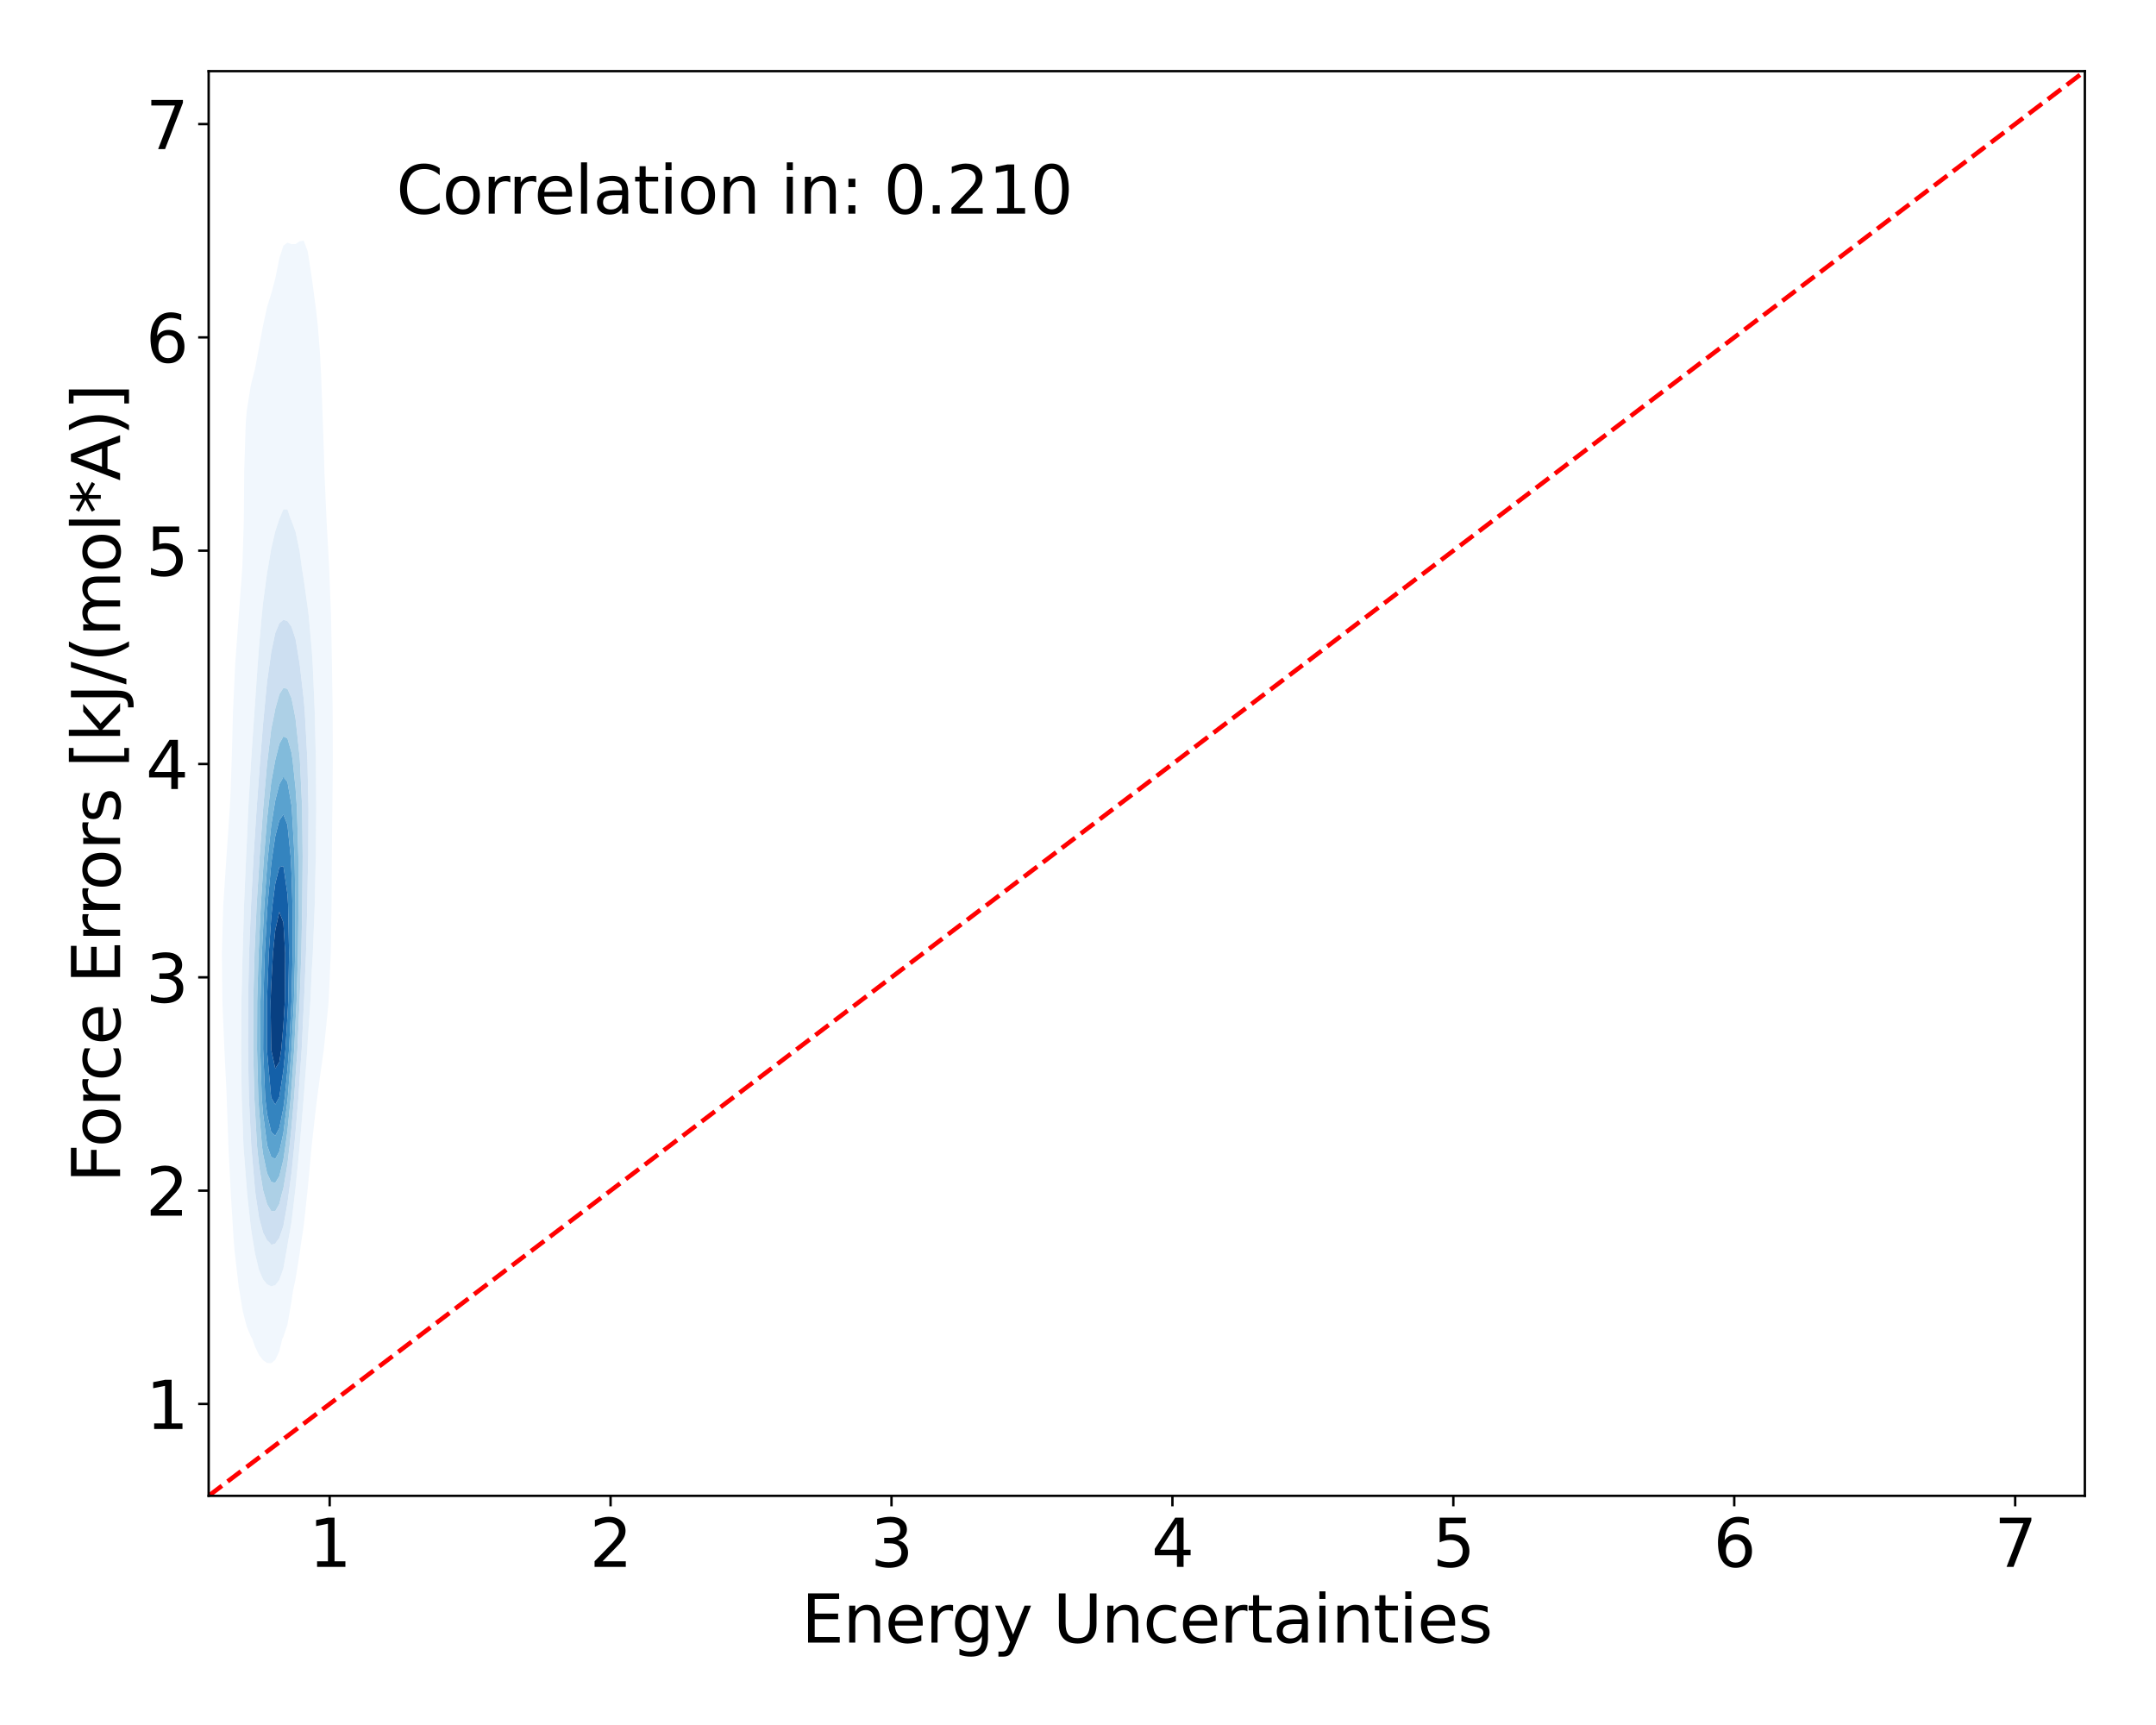 <?xml version="1.0" encoding="utf-8" standalone="no"?>
<!DOCTYPE svg PUBLIC "-//W3C//DTD SVG 1.1//EN"
  "http://www.w3.org/Graphics/SVG/1.1/DTD/svg11.dtd">
<svg xmlns:xlink="http://www.w3.org/1999/xlink" width="720pt" height="576pt" viewBox="0 0 720 576" xmlns="http://www.w3.org/2000/svg" version="1.1">
 <defs>
  <style type="text/css">*{stroke-linejoin: round; stroke-linecap: butt}</style>
 </defs>
 <g id="figure_1">
  <g id="patch_1">
   <path d="M 0 576 
L 720 576 
L 720 0 
L 0 0 
z
" style="fill: #ffffff"/>
  </g>
  <g id="axes_1">
   <g id="patch_2">
    <path d="M 69.68 499.48 
L 696.24 499.48 
L 696.24 23.76 
L 69.68 23.76 
z
" style="fill: #ffffff"/>
   </g>
   <g id="QuadContourSet_1">
    <path d="M 85.136 449.593 
L 86.493 452.459 
L 87.851 454.199 
L 89.208 455.11 
L 90.565 455.187 
L 91.922 454.092 
L 93.279 451.194 
L 94.27 447.052 
L 94.636 446.376 
L 95.993 442.305 
L 97.35 434.495 
L 97.86 430.949 
L 98.707 427.065 
L 100.064 418.611 
L 100.577 414.845 
L 101.421 409.449 
L 102.565 398.741 
L 102.779 396.707 
L 104.092 382.638 
L 104.136 382.168 
L 105.493 369.912 
L 105.926 366.534 
L 106.85 359.585 
L 108.134 350.43 
L 108.207 349.762 
L 109.564 336.403 
L 109.739 334.327 
L 110.47 318.223 
L 110.72 302.119 
L 110.83 286.016 
L 110.921 275.336 
L 110.986 269.912 
L 111.148 253.808 
L 111.091 237.705 
L 110.921 227.195 
L 110.859 221.601 
L 110.546 205.497 
L 109.909 189.394 
L 109.564 182.9 
L 109.032 173.29 
L 108.323 157.186 
L 108.207 152.292 
L 107.81 141.083 
L 107.229 124.979 
L 106.85 117.885 
L 106.148 108.875 
L 105.493 103.105 
L 104.136 92.822 
L 104.13 92.772 
L 102.779 84.006 
L 101.421 80.32 
L 100.064 80.555 
L 98.707 81.504 
L 97.35 81.52 
L 95.993 81.019 
L 94.636 82.033 
L 93.279 86.292 
L 91.979 92.772 
L 91.922 93.057 
L 90.565 98.092 
L 89.208 102.442 
L 87.851 108.677 
L 87.818 108.875 
L 86.493 116.015 
L 85.136 123.302 
L 84.675 124.979 
L 83.779 128.596 
L 82.422 137.002 
L 82.079 141.083 
L 81.555 157.186 
L 81.44 173.29 
L 81.065 185.29 
L 80.931 189.394 
L 79.742 205.497 
L 79.708 205.89 
L 78.55 221.601 
L 78.351 225.888 
L 77.81 237.705 
L 77.377 253.808 
L 76.994 264.726 
L 76.735 269.912 
L 75.637 285.934 
L 75.63 286.016 
L 74.569 302.119 
L 74.28 312.314 
L 74.116 318.223 
L 74.28 334.327 
L 74.28 334.327 
L 74.94 350.43 
L 75.637 364.507 
L 75.707 366.534 
L 76.269 382.638 
L 76.994 396.769 
L 77.074 398.741 
L 78.098 414.845 
L 78.351 417.837 
L 79.708 429.618 
L 79.941 430.949 
L 81.065 437.787 
L 82.422 443.051 
L 83.779 446.245 
L 84.251 447.052 
z
M 84.543 414.845 
L 83.779 409.982 
L 82.54 398.741 
L 82.422 397.187 
L 81.3 382.638 
L 81.065 375.818 
L 80.706 366.534 
L 80.518 350.43 
L 80.616 334.327 
L 81.014 318.223 
L 81.065 316.959 
L 81.5 302.119 
L 82.194 286.016 
L 82.422 281.1 
L 82.913 269.912 
L 83.779 255.281 
L 83.869 253.808 
L 84.959 237.705 
L 85.136 235.203 
L 86.071 221.601 
L 86.493 216.018 
L 87.412 205.497 
L 87.851 201.221 
L 89.208 191.148 
L 89.523 189.394 
L 90.565 183.237 
L 91.922 177.396 
L 93.279 173.29 
L 93.279 173.29 
L 94.636 170.072 
L 95.993 170.092 
L 97.071 173.29 
L 97.35 173.839 
L 98.707 177.567 
L 100.064 184.021 
L 100.782 189.394 
L 101.421 193.344 
L 102.779 203.064 
L 103.087 205.497 
L 104.136 217.199 
L 104.419 221.601 
L 105.115 237.705 
L 105.483 253.808 
L 105.493 255.422 
L 105.611 269.912 
L 105.493 280.66 
L 105.451 286.016 
L 105.114 302.119 
L 104.473 318.223 
L 104.136 323.796 
L 103.67 334.327 
L 102.779 347.505 
L 102.628 350.43 
L 101.433 366.534 
L 101.421 366.666 
L 100.087 382.638 
L 100.064 382.872 
L 98.707 396.587 
L 98.454 398.741 
L 97.35 408.146 
L 96.156 414.845 
L 95.993 416.006 
L 94.636 423.585 
L 93.279 427.426 
L 91.922 429.157 
L 90.565 429.523 
L 89.208 428.87 
L 87.851 427.217 
L 86.493 424.107 
L 85.136 418.431 
z
" clip-path="url(#p028e894665)" style="fill: #f1f7fd"/>
    <path d="M 85.136 418.431 
L 86.493 424.107 
L 87.851 427.217 
L 89.208 428.87 
L 90.565 429.523 
L 91.922 429.157 
L 93.279 427.426 
L 94.636 423.585 
L 95.993 416.006 
L 96.156 414.845 
L 97.35 408.146 
L 98.454 398.741 
L 98.707 396.587 
L 100.064 382.872 
L 100.087 382.638 
L 101.421 366.666 
L 101.433 366.534 
L 102.628 350.43 
L 102.779 347.505 
L 103.67 334.327 
L 104.136 323.796 
L 104.473 318.223 
L 105.114 302.119 
L 105.451 286.016 
L 105.493 280.66 
L 105.611 269.912 
L 105.493 255.422 
L 105.483 253.808 
L 105.115 237.705 
L 104.419 221.601 
L 104.136 217.199 
L 103.087 205.497 
L 102.779 203.064 
L 101.421 193.344 
L 100.782 189.394 
L 100.064 184.021 
L 98.707 177.567 
L 97.35 173.839 
L 97.071 173.29 
L 95.993 170.092 
L 94.636 170.072 
L 93.279 173.29 
L 93.279 173.29 
L 91.922 177.396 
L 90.565 183.237 
L 89.523 189.394 
L 89.208 191.148 
L 87.851 201.221 
L 87.412 205.497 
L 86.493 216.018 
L 86.071 221.601 
L 85.136 235.203 
L 84.959 237.705 
L 83.869 253.808 
L 83.779 255.281 
L 82.913 269.912 
L 82.422 281.1 
L 82.194 286.016 
L 81.5 302.119 
L 81.065 316.959 
L 81.014 318.223 
L 80.616 334.327 
L 80.518 350.43 
L 80.706 366.534 
L 81.065 375.818 
L 81.3 382.638 
L 82.422 397.187 
L 82.54 398.741 
L 83.779 409.982 
L 84.543 414.845 
z
M 89.96 414.845 
L 89.208 414.196 
L 87.851 411.585 
L 86.493 406.534 
L 85.327 398.741 
L 85.136 397.085 
L 83.9 382.638 
L 83.779 379.969 
L 83.114 366.534 
L 82.813 350.43 
L 82.844 334.327 
L 83.176 318.223 
L 83.779 303.627 
L 83.837 302.119 
L 84.668 286.016 
L 85.136 278.677 
L 85.703 269.912 
L 86.493 259.048 
L 86.883 253.808 
L 87.851 241.612 
L 88.223 237.705 
L 89.208 227.403 
L 90.049 221.601 
L 90.565 217.782 
L 91.922 211.366 
L 93.279 208.112 
L 94.636 206.962 
L 95.993 207.391 
L 97.35 209.252 
L 98.707 213.428 
L 100.064 221.601 
L 100.064 221.601 
L 101.421 233.297 
L 101.787 237.705 
L 102.668 253.808 
L 102.779 258.845 
L 103.03 269.912 
L 102.947 286.016 
L 102.779 292.842 
L 102.62 302.119 
L 102.205 318.223 
L 101.536 334.327 
L 101.421 336.249 
L 100.755 350.43 
L 100.064 360.214 
L 99.659 366.534 
L 98.707 377.875 
L 98.282 382.638 
L 97.35 391.707 
L 96.392 398.741 
L 95.993 401.806 
L 94.636 409.39 
L 93.279 413.389 
L 92.166 414.845 
L 91.922 415.344 
L 90.565 415.619 
z
" clip-path="url(#p028e894665)" style="fill: #e1edf8"/>
    <path d="M 90.565 415.619 
L 91.922 415.344 
L 92.166 414.845 
L 93.279 413.389 
L 94.636 409.39 
L 95.993 401.806 
L 96.392 398.741 
L 97.35 391.707 
L 98.282 382.638 
L 98.707 377.875 
L 99.659 366.534 
L 100.064 360.214 
L 100.755 350.43 
L 101.421 336.249 
L 101.536 334.327 
L 102.205 318.223 
L 102.62 302.119 
L 102.779 292.842 
L 102.947 286.016 
L 103.03 269.912 
L 102.779 258.845 
L 102.668 253.808 
L 101.787 237.705 
L 101.421 233.297 
L 100.064 221.601 
L 100.064 221.601 
L 98.707 213.428 
L 97.35 209.252 
L 95.993 207.391 
L 94.636 206.962 
L 93.279 208.112 
L 91.922 211.366 
L 90.565 217.782 
L 90.049 221.601 
L 89.208 227.403 
L 88.223 237.705 
L 87.851 241.612 
L 86.883 253.808 
L 86.493 259.048 
L 85.703 269.912 
L 85.136 278.677 
L 84.668 286.016 
L 83.837 302.119 
L 83.779 303.627 
L 83.176 318.223 
L 82.844 334.327 
L 82.813 350.43 
L 83.114 366.534 
L 83.779 379.969 
L 83.9 382.638 
L 85.136 397.085 
L 85.327 398.741 
L 86.493 406.534 
L 87.851 411.585 
L 89.208 414.196 
L 89.96 414.845 
z
M 88.226 398.741 
L 87.851 397.434 
L 86.493 389.086 
L 85.829 382.638 
L 85.136 370.336 
L 84.932 366.534 
L 84.548 350.43 
L 84.578 334.327 
L 84.998 318.223 
L 85.136 315.225 
L 85.704 302.119 
L 86.493 289.521 
L 86.705 286.016 
L 87.851 270.278 
L 87.88 269.912 
L 89.208 254.813 
L 89.331 253.808 
L 90.565 243.492 
L 91.736 237.705 
L 91.922 236.665 
L 93.279 231.824 
L 94.636 229.691 
L 95.993 229.995 
L 97.35 233.101 
L 98.276 237.705 
L 98.707 240.032 
L 100.064 252.705 
L 100.152 253.808 
L 100.915 269.912 
L 101.074 286.016 
L 100.941 302.119 
L 100.637 318.223 
L 100.064 334.327 
L 100.064 334.327 
L 99.326 350.43 
L 98.707 359.363 
L 98.221 366.534 
L 97.35 376.46 
L 96.708 382.638 
L 95.993 388.796 
L 94.636 396.8 
L 94.08 398.741 
L 93.279 402.026 
L 91.922 404.438 
L 90.565 404.37 
L 89.208 402.132 
z
" clip-path="url(#p028e894665)" style="fill: #cddff1"/>
    <path d="M 89.208 402.132 
L 90.565 404.37 
L 91.922 404.438 
L 93.279 402.026 
L 94.08 398.741 
L 94.636 396.8 
L 95.993 388.796 
L 96.708 382.638 
L 97.35 376.46 
L 98.221 366.534 
L 98.707 359.363 
L 99.326 350.43 
L 100.064 334.327 
L 100.064 334.327 
L 100.637 318.223 
L 100.941 302.119 
L 101.074 286.016 
L 100.915 269.912 
L 100.152 253.808 
L 100.064 252.705 
L 98.707 240.032 
L 98.276 237.705 
L 97.35 233.101 
L 95.993 229.995 
L 94.636 229.691 
L 93.279 231.824 
L 91.922 236.665 
L 91.736 237.705 
L 90.565 243.492 
L 89.331 253.808 
L 89.208 254.813 
L 87.88 269.912 
L 87.851 270.278 
L 86.705 286.016 
L 86.493 289.521 
L 85.704 302.119 
L 85.136 315.225 
L 84.998 318.223 
L 84.578 334.327 
L 84.548 350.43 
L 84.932 366.534 
L 85.136 370.336 
L 85.829 382.638 
L 86.493 389.086 
L 87.851 397.434 
L 88.226 398.741 
z
M 87.478 382.638 
L 86.493 370.289 
L 86.257 366.534 
L 85.834 350.43 
L 85.888 334.327 
L 86.354 318.223 
L 86.493 315.397 
L 87.108 302.119 
L 87.851 290.609 
L 88.166 286.016 
L 89.208 273.275 
L 89.577 269.912 
L 90.565 261.223 
L 91.922 253.808 
L 91.922 253.808 
L 93.279 248.407 
L 94.636 245.899 
L 95.993 246.536 
L 97.35 251.329 
L 97.717 253.808 
L 98.707 263.26 
L 99.162 269.912 
L 99.64 286.016 
L 99.697 302.119 
L 99.514 318.223 
L 99.047 334.327 
L 98.707 340.932 
L 98.26 350.43 
L 97.35 363.221 
L 97.093 366.534 
L 95.993 377.669 
L 95.313 382.638 
L 94.636 387.234 
L 93.279 392.744 
L 91.922 394.966 
L 90.565 394.646 
L 89.208 391.813 
L 87.851 385.4 
z
" clip-path="url(#p028e894665)" style="fill: #add0e6"/>
    <path d="M 87.851 385.4 
L 89.208 391.813 
L 90.565 394.646 
L 91.922 394.966 
L 93.279 392.744 
L 94.636 387.234 
L 95.313 382.638 
L 95.993 377.669 
L 97.093 366.534 
L 97.35 363.221 
L 98.26 350.43 
L 98.707 340.932 
L 99.047 334.327 
L 99.514 318.223 
L 99.697 302.119 
L 99.64 286.016 
L 99.162 269.912 
L 98.707 263.26 
L 97.717 253.808 
L 97.35 251.329 
L 95.993 246.536 
L 94.636 245.899 
L 93.279 248.407 
L 91.922 253.808 
L 91.922 253.808 
L 90.565 261.223 
L 89.577 269.912 
L 89.208 273.275 
L 88.166 286.016 
L 87.851 290.609 
L 87.108 302.119 
L 86.493 315.397 
L 86.354 318.223 
L 85.888 334.327 
L 85.834 350.43 
L 86.257 366.534 
L 86.493 370.289 
L 87.478 382.638 
z
M 89.288 382.638 
L 89.208 382.343 
L 87.851 371.921 
L 87.414 366.534 
L 86.912 350.43 
L 86.975 334.327 
L 87.452 318.223 
L 87.851 310.361 
L 88.276 302.119 
L 89.208 289.008 
L 89.478 286.016 
L 90.565 275.644 
L 91.501 269.912 
L 91.922 267.301 
L 93.279 261.893 
L 94.636 259.497 
L 95.993 261.053 
L 97.35 268.915 
L 97.448 269.912 
L 98.365 286.016 
L 98.644 302.119 
L 98.566 318.223 
L 98.16 334.327 
L 97.35 350.43 
L 97.35 350.43 
L 96.102 366.534 
L 95.993 367.636 
L 94.636 378.301 
L 93.693 382.638 
L 93.279 384.48 
L 91.922 386.996 
L 90.565 386.327 
z
" clip-path="url(#p028e894665)" style="fill: #82bbdb"/>
    <path d="M 90.565 386.327 
L 91.922 386.996 
L 93.279 384.48 
L 93.693 382.638 
L 94.636 378.301 
L 95.993 367.636 
L 96.102 366.534 
L 97.35 350.43 
L 97.35 350.43 
L 98.16 334.327 
L 98.566 318.223 
L 98.644 302.119 
L 98.365 286.016 
L 97.448 269.912 
L 97.35 268.915 
L 95.993 261.053 
L 94.636 259.497 
L 93.279 261.893 
L 91.922 267.301 
L 91.501 269.912 
L 90.565 275.644 
L 89.478 286.016 
L 89.208 289.008 
L 88.276 302.119 
L 87.851 310.361 
L 87.452 318.223 
L 86.975 334.327 
L 86.912 350.43 
L 87.414 366.534 
L 87.851 371.921 
L 89.208 382.343 
L 89.288 382.638 
z
M 88.571 366.534 
L 87.877 350.43 
L 87.939 334.327 
L 88.443 318.223 
L 89.208 304.31 
L 89.352 302.119 
L 90.565 288.574 
L 90.913 286.016 
L 91.922 279.277 
L 93.279 273.932 
L 94.636 271.963 
L 95.993 275.413 
L 97.071 286.016 
L 97.35 291.685 
L 97.672 302.119 
L 97.727 318.223 
L 97.35 334.327 
L 97.35 334.327 
L 96.523 350.43 
L 95.993 357.186 
L 95.068 366.534 
L 94.636 369.981 
L 93.279 376.692 
L 91.922 379.24 
L 90.565 377.998 
L 89.208 372.038 
z
" clip-path="url(#p028e894665)" style="fill: #5aa2cf"/>
    <path d="M 89.208 372.038 
L 90.565 377.998 
L 91.922 379.24 
L 93.279 376.692 
L 94.636 369.981 
L 95.068 366.534 
L 95.993 357.186 
L 96.523 350.43 
L 97.35 334.327 
L 97.35 334.327 
L 97.727 318.223 
L 97.672 302.119 
L 97.35 291.685 
L 97.071 286.016 
L 95.993 275.413 
L 94.636 271.963 
L 93.279 273.932 
L 91.922 279.277 
L 90.913 286.016 
L 90.565 288.574 
L 89.352 302.119 
L 89.208 304.31 
L 88.443 318.223 
L 87.939 334.327 
L 87.877 350.43 
L 88.571 366.534 
z
M 90.565 366.534 
L 90.565 366.534 
L 89.208 351.174 
L 89.17 350.43 
L 89.164 334.327 
L 89.208 333.018 
L 89.771 318.223 
L 90.565 306.541 
L 91.01 302.119 
L 91.922 295.095 
L 93.279 289.577 
L 94.636 289.172 
L 95.993 298.58 
L 96.201 302.119 
L 96.535 318.223 
L 96.255 334.327 
L 95.993 339.373 
L 95.32 350.43 
L 94.636 357.426 
L 93.279 366.265 
L 93.164 366.534 
L 91.922 368.808 
z
" clip-path="url(#p028e894665)" style="fill: #3484bf"/>
    <path d="M 91.922 368.808 
L 93.164 366.534 
L 93.279 366.265 
L 94.636 357.426 
L 95.32 350.43 
L 95.993 339.373 
L 96.255 334.327 
L 96.535 318.223 
L 96.201 302.119 
L 95.993 298.58 
L 94.636 289.172 
L 93.279 289.577 
L 91.922 295.095 
L 91.01 302.119 
L 90.565 306.541 
L 89.771 318.223 
L 89.208 333.018 
L 89.164 334.327 
L 89.17 350.43 
L 89.208 351.174 
L 90.565 366.534 
L 90.565 366.534 
z
M 90.565 350.43 
L 90.565 350.43 
L 90.368 334.327 
L 90.565 329.197 
L 91.165 318.223 
L 91.922 310.644 
L 93.279 304.471 
L 94.636 308.057 
L 95.235 318.223 
L 95.107 334.327 
L 94.636 342.323 
L 93.926 350.43 
L 93.279 354.6 
L 91.922 356.79 
z
" clip-path="url(#p028e894665)" style="fill: #1460a8"/>
    <path d="M 91.922 356.79 
L 93.279 354.6 
L 93.926 350.43 
L 94.636 342.323 
L 95.107 334.327 
L 95.235 318.223 
L 94.636 308.057 
L 93.279 304.471 
L 91.922 310.644 
L 91.165 318.223 
L 90.565 329.197 
L 90.368 334.327 
L 90.565 350.43 
L 90.565 350.43 
z
" clip-path="url(#p028e894665)" style="fill: #084082"/>
   </g>
   <g id="matplotlib.axis_1">
    <g id="xtick_1">
     <g id="line2d_1">
      <defs>
       <path id="m2e04c4783b" d="M 0 0 
L 0 3.5 
" style="stroke: #000000; stroke-width: 0.8"/>
      </defs>
      <g>
       <use xlink:href="#m2e04c4783b" x="110.091" y="499.48" style="stroke: #000000; stroke-width: 0.8"/>
      </g>
     </g>
     <g id="text_1">
      <!-- 1 -->
      <g transform="translate(103.092 523.197) scale(0.22 -0.22)">
       <defs>
        <path id="DejaVuSans-31" d="M 794 531 
L 1825 531 
L 1825 4091 
L 703 3866 
L 703 4441 
L 1819 4666 
L 2450 4666 
L 2450 531 
L 3481 531 
L 3481 0 
L 794 0 
L 794 531 
z
" transform="scale(0.016)"/>
       </defs>
       <use xlink:href="#DejaVuSans-31"/>
      </g>
     </g>
    </g>
    <g id="xtick_2">
     <g id="line2d_2">
      <g>
       <use xlink:href="#m2e04c4783b" x="203.904" y="499.48" style="stroke: #000000; stroke-width: 0.8"/>
      </g>
     </g>
     <g id="text_2">
      <!-- 2 -->
      <g transform="translate(196.906 523.197) scale(0.22 -0.22)">
       <defs>
        <path id="DejaVuSans-32" d="M 1228 531 
L 3431 531 
L 3431 0 
L 469 0 
L 469 531 
Q 828 903 1448 1529 
Q 2069 2156 2228 2338 
Q 2531 2678 2651 2914 
Q 2772 3150 2772 3378 
Q 2772 3750 2511 3984 
Q 2250 4219 1831 4219 
Q 1534 4219 1204 4116 
Q 875 4013 500 3803 
L 500 4441 
Q 881 4594 1212 4672 
Q 1544 4750 1819 4750 
Q 2544 4750 2975 4387 
Q 3406 4025 3406 3419 
Q 3406 3131 3298 2873 
Q 3191 2616 2906 2266 
Q 2828 2175 2409 1742 
Q 1991 1309 1228 531 
z
" transform="scale(0.016)"/>
       </defs>
       <use xlink:href="#DejaVuSans-32"/>
      </g>
     </g>
    </g>
    <g id="xtick_3">
     <g id="line2d_3">
      <g>
       <use xlink:href="#m2e04c4783b" x="297.718" y="499.48" style="stroke: #000000; stroke-width: 0.8"/>
      </g>
     </g>
     <g id="text_3">
      <!-- 3 -->
      <g transform="translate(290.719 523.197) scale(0.22 -0.22)">
       <defs>
        <path id="DejaVuSans-33" d="M 2597 2516 
Q 3050 2419 3304 2112 
Q 3559 1806 3559 1356 
Q 3559 666 3084 287 
Q 2609 -91 1734 -91 
Q 1441 -91 1130 -33 
Q 819 25 488 141 
L 488 750 
Q 750 597 1062 519 
Q 1375 441 1716 441 
Q 2309 441 2620 675 
Q 2931 909 2931 1356 
Q 2931 1769 2642 2001 
Q 2353 2234 1838 2234 
L 1294 2234 
L 1294 2753 
L 1863 2753 
Q 2328 2753 2575 2939 
Q 2822 3125 2822 3475 
Q 2822 3834 2567 4026 
Q 2313 4219 1838 4219 
Q 1578 4219 1281 4162 
Q 984 4106 628 3988 
L 628 4550 
Q 988 4650 1302 4700 
Q 1616 4750 1894 4750 
Q 2613 4750 3031 4423 
Q 3450 4097 3450 3541 
Q 3450 3153 3228 2886 
Q 3006 2619 2597 2516 
z
" transform="scale(0.016)"/>
       </defs>
       <use xlink:href="#DejaVuSans-33"/>
      </g>
     </g>
    </g>
    <g id="xtick_4">
     <g id="line2d_4">
      <g>
       <use xlink:href="#m2e04c4783b" x="391.531" y="499.48" style="stroke: #000000; stroke-width: 0.8"/>
      </g>
     </g>
     <g id="text_4">
      <!-- 4 -->
      <g transform="translate(384.532 523.197) scale(0.22 -0.22)">
       <defs>
        <path id="DejaVuSans-34" d="M 2419 4116 
L 825 1625 
L 2419 1625 
L 2419 4116 
z
M 2253 4666 
L 3047 4666 
L 3047 1625 
L 3713 1625 
L 3713 1100 
L 3047 1100 
L 3047 0 
L 2419 0 
L 2419 1100 
L 313 1100 
L 313 1709 
L 2253 4666 
z
" transform="scale(0.016)"/>
       </defs>
       <use xlink:href="#DejaVuSans-34"/>
      </g>
     </g>
    </g>
    <g id="xtick_5">
     <g id="line2d_5">
      <g>
       <use xlink:href="#m2e04c4783b" x="485.344" y="499.48" style="stroke: #000000; stroke-width: 0.8"/>
      </g>
     </g>
     <g id="text_5">
      <!-- 5 -->
      <g transform="translate(478.345 523.197) scale(0.22 -0.22)">
       <defs>
        <path id="DejaVuSans-35" d="M 691 4666 
L 3169 4666 
L 3169 4134 
L 1269 4134 
L 1269 2991 
Q 1406 3038 1543 3061 
Q 1681 3084 1819 3084 
Q 2600 3084 3056 2656 
Q 3513 2228 3513 1497 
Q 3513 744 3044 326 
Q 2575 -91 1722 -91 
Q 1428 -91 1123 -41 
Q 819 9 494 109 
L 494 744 
Q 775 591 1075 516 
Q 1375 441 1709 441 
Q 2250 441 2565 725 
Q 2881 1009 2881 1497 
Q 2881 1984 2565 2268 
Q 2250 2553 1709 2553 
Q 1456 2553 1204 2497 
Q 953 2441 691 2322 
L 691 4666 
z
" transform="scale(0.016)"/>
       </defs>
       <use xlink:href="#DejaVuSans-35"/>
      </g>
     </g>
    </g>
    <g id="xtick_6">
     <g id="line2d_6">
      <g>
       <use xlink:href="#m2e04c4783b" x="579.157" y="499.48" style="stroke: #000000; stroke-width: 0.8"/>
      </g>
     </g>
     <g id="text_6">
      <!-- 6 -->
      <g transform="translate(572.159 523.197) scale(0.22 -0.22)">
       <defs>
        <path id="DejaVuSans-36" d="M 2113 2584 
Q 1688 2584 1439 2293 
Q 1191 2003 1191 1497 
Q 1191 994 1439 701 
Q 1688 409 2113 409 
Q 2538 409 2786 701 
Q 3034 994 3034 1497 
Q 3034 2003 2786 2293 
Q 2538 2584 2113 2584 
z
M 3366 4563 
L 3366 3988 
Q 3128 4100 2886 4159 
Q 2644 4219 2406 4219 
Q 1781 4219 1451 3797 
Q 1122 3375 1075 2522 
Q 1259 2794 1537 2939 
Q 1816 3084 2150 3084 
Q 2853 3084 3261 2657 
Q 3669 2231 3669 1497 
Q 3669 778 3244 343 
Q 2819 -91 2113 -91 
Q 1303 -91 875 529 
Q 447 1150 447 2328 
Q 447 3434 972 4092 
Q 1497 4750 2381 4750 
Q 2619 4750 2861 4703 
Q 3103 4656 3366 4563 
z
" transform="scale(0.016)"/>
       </defs>
       <use xlink:href="#DejaVuSans-36"/>
      </g>
     </g>
    </g>
    <g id="xtick_7">
     <g id="line2d_7">
      <g>
       <use xlink:href="#m2e04c4783b" x="672.971" y="499.48" style="stroke: #000000; stroke-width: 0.8"/>
      </g>
     </g>
     <g id="text_7">
      <!-- 7 -->
      <g transform="translate(665.972 523.197) scale(0.22 -0.22)">
       <defs>
        <path id="DejaVuSans-37" d="M 525 4666 
L 3525 4666 
L 3525 4397 
L 1831 0 
L 1172 0 
L 2766 4134 
L 525 4134 
L 525 4666 
z
" transform="scale(0.016)"/>
       </defs>
       <use xlink:href="#DejaVuSans-37"/>
      </g>
     </g>
    </g>
    <g id="text_8">
     <!-- Energy Uncertainties -->
     <g transform="translate(267.642 548.488) scale(0.22 -0.22)">
      <defs>
       <path id="DejaVuSans-45" d="M 628 4666 
L 3578 4666 
L 3578 4134 
L 1259 4134 
L 1259 2753 
L 3481 2753 
L 3481 2222 
L 1259 2222 
L 1259 531 
L 3634 531 
L 3634 0 
L 628 0 
L 628 4666 
z
" transform="scale(0.016)"/>
       <path id="DejaVuSans-6e" d="M 3513 2113 
L 3513 0 
L 2938 0 
L 2938 2094 
Q 2938 2591 2744 2837 
Q 2550 3084 2163 3084 
Q 1697 3084 1428 2787 
Q 1159 2491 1159 1978 
L 1159 0 
L 581 0 
L 581 3500 
L 1159 3500 
L 1159 2956 
Q 1366 3272 1645 3428 
Q 1925 3584 2291 3584 
Q 2894 3584 3203 3211 
Q 3513 2838 3513 2113 
z
" transform="scale(0.016)"/>
       <path id="DejaVuSans-65" d="M 3597 1894 
L 3597 1613 
L 953 1613 
Q 991 1019 1311 708 
Q 1631 397 2203 397 
Q 2534 397 2845 478 
Q 3156 559 3463 722 
L 3463 178 
Q 3153 47 2828 -22 
Q 2503 -91 2169 -91 
Q 1331 -91 842 396 
Q 353 884 353 1716 
Q 353 2575 817 3079 
Q 1281 3584 2069 3584 
Q 2775 3584 3186 3129 
Q 3597 2675 3597 1894 
z
M 3022 2063 
Q 3016 2534 2758 2815 
Q 2500 3097 2075 3097 
Q 1594 3097 1305 2825 
Q 1016 2553 972 2059 
L 3022 2063 
z
" transform="scale(0.016)"/>
       <path id="DejaVuSans-72" d="M 2631 2963 
Q 2534 3019 2420 3045 
Q 2306 3072 2169 3072 
Q 1681 3072 1420 2755 
Q 1159 2438 1159 1844 
L 1159 0 
L 581 0 
L 581 3500 
L 1159 3500 
L 1159 2956 
Q 1341 3275 1631 3429 
Q 1922 3584 2338 3584 
Q 2397 3584 2469 3576 
Q 2541 3569 2628 3553 
L 2631 2963 
z
" transform="scale(0.016)"/>
       <path id="DejaVuSans-67" d="M 2906 1791 
Q 2906 2416 2648 2759 
Q 2391 3103 1925 3103 
Q 1463 3103 1205 2759 
Q 947 2416 947 1791 
Q 947 1169 1205 825 
Q 1463 481 1925 481 
Q 2391 481 2648 825 
Q 2906 1169 2906 1791 
z
M 3481 434 
Q 3481 -459 3084 -895 
Q 2688 -1331 1869 -1331 
Q 1566 -1331 1297 -1286 
Q 1028 -1241 775 -1147 
L 775 -588 
Q 1028 -725 1275 -790 
Q 1522 -856 1778 -856 
Q 2344 -856 2625 -561 
Q 2906 -266 2906 331 
L 2906 616 
Q 2728 306 2450 153 
Q 2172 0 1784 0 
Q 1141 0 747 490 
Q 353 981 353 1791 
Q 353 2603 747 3093 
Q 1141 3584 1784 3584 
Q 2172 3584 2450 3431 
Q 2728 3278 2906 2969 
L 2906 3500 
L 3481 3500 
L 3481 434 
z
" transform="scale(0.016)"/>
       <path id="DejaVuSans-79" d="M 2059 -325 
Q 1816 -950 1584 -1140 
Q 1353 -1331 966 -1331 
L 506 -1331 
L 506 -850 
L 844 -850 
Q 1081 -850 1212 -737 
Q 1344 -625 1503 -206 
L 1606 56 
L 191 3500 
L 800 3500 
L 1894 763 
L 2988 3500 
L 3597 3500 
L 2059 -325 
z
" transform="scale(0.016)"/>
       <path id="DejaVuSans-20" transform="scale(0.016)"/>
       <path id="DejaVuSans-55" d="M 556 4666 
L 1191 4666 
L 1191 1831 
Q 1191 1081 1462 751 
Q 1734 422 2344 422 
Q 2950 422 3222 751 
Q 3494 1081 3494 1831 
L 3494 4666 
L 4128 4666 
L 4128 1753 
Q 4128 841 3676 375 
Q 3225 -91 2344 -91 
Q 1459 -91 1007 375 
Q 556 841 556 1753 
L 556 4666 
z
" transform="scale(0.016)"/>
       <path id="DejaVuSans-63" d="M 3122 3366 
L 3122 2828 
Q 2878 2963 2633 3030 
Q 2388 3097 2138 3097 
Q 1578 3097 1268 2742 
Q 959 2388 959 1747 
Q 959 1106 1268 751 
Q 1578 397 2138 397 
Q 2388 397 2633 464 
Q 2878 531 3122 666 
L 3122 134 
Q 2881 22 2623 -34 
Q 2366 -91 2075 -91 
Q 1284 -91 818 406 
Q 353 903 353 1747 
Q 353 2603 823 3093 
Q 1294 3584 2113 3584 
Q 2378 3584 2631 3529 
Q 2884 3475 3122 3366 
z
" transform="scale(0.016)"/>
       <path id="DejaVuSans-74" d="M 1172 4494 
L 1172 3500 
L 2356 3500 
L 2356 3053 
L 1172 3053 
L 1172 1153 
Q 1172 725 1289 603 
Q 1406 481 1766 481 
L 2356 481 
L 2356 0 
L 1766 0 
Q 1100 0 847 248 
Q 594 497 594 1153 
L 594 3053 
L 172 3053 
L 172 3500 
L 594 3500 
L 594 4494 
L 1172 4494 
z
" transform="scale(0.016)"/>
       <path id="DejaVuSans-61" d="M 2194 1759 
Q 1497 1759 1228 1600 
Q 959 1441 959 1056 
Q 959 750 1161 570 
Q 1363 391 1709 391 
Q 2188 391 2477 730 
Q 2766 1069 2766 1631 
L 2766 1759 
L 2194 1759 
z
M 3341 1997 
L 3341 0 
L 2766 0 
L 2766 531 
Q 2569 213 2275 61 
Q 1981 -91 1556 -91 
Q 1019 -91 701 211 
Q 384 513 384 1019 
Q 384 1609 779 1909 
Q 1175 2209 1959 2209 
L 2766 2209 
L 2766 2266 
Q 2766 2663 2505 2880 
Q 2244 3097 1772 3097 
Q 1472 3097 1187 3025 
Q 903 2953 641 2809 
L 641 3341 
Q 956 3463 1253 3523 
Q 1550 3584 1831 3584 
Q 2591 3584 2966 3190 
Q 3341 2797 3341 1997 
z
" transform="scale(0.016)"/>
       <path id="DejaVuSans-69" d="M 603 3500 
L 1178 3500 
L 1178 0 
L 603 0 
L 603 3500 
z
M 603 4863 
L 1178 4863 
L 1178 4134 
L 603 4134 
L 603 4863 
z
" transform="scale(0.016)"/>
       <path id="DejaVuSans-73" d="M 2834 3397 
L 2834 2853 
Q 2591 2978 2328 3040 
Q 2066 3103 1784 3103 
Q 1356 3103 1142 2972 
Q 928 2841 928 2578 
Q 928 2378 1081 2264 
Q 1234 2150 1697 2047 
L 1894 2003 
Q 2506 1872 2764 1633 
Q 3022 1394 3022 966 
Q 3022 478 2636 193 
Q 2250 -91 1575 -91 
Q 1294 -91 989 -36 
Q 684 19 347 128 
L 347 722 
Q 666 556 975 473 
Q 1284 391 1588 391 
Q 1994 391 2212 530 
Q 2431 669 2431 922 
Q 2431 1156 2273 1281 
Q 2116 1406 1581 1522 
L 1381 1569 
Q 847 1681 609 1914 
Q 372 2147 372 2553 
Q 372 3047 722 3315 
Q 1072 3584 1716 3584 
Q 2034 3584 2315 3537 
Q 2597 3491 2834 3397 
z
" transform="scale(0.016)"/>
      </defs>
      <use xlink:href="#DejaVuSans-45"/>
      <use xlink:href="#DejaVuSans-6e" x="63.184"/>
      <use xlink:href="#DejaVuSans-65" x="126.562"/>
      <use xlink:href="#DejaVuSans-72" x="188.086"/>
      <use xlink:href="#DejaVuSans-67" x="227.449"/>
      <use xlink:href="#DejaVuSans-79" x="290.926"/>
      <use xlink:href="#DejaVuSans-20" x="350.105"/>
      <use xlink:href="#DejaVuSans-55" x="381.893"/>
      <use xlink:href="#DejaVuSans-6e" x="455.086"/>
      <use xlink:href="#DejaVuSans-63" x="518.465"/>
      <use xlink:href="#DejaVuSans-65" x="573.445"/>
      <use xlink:href="#DejaVuSans-72" x="634.969"/>
      <use xlink:href="#DejaVuSans-74" x="676.082"/>
      <use xlink:href="#DejaVuSans-61" x="715.291"/>
      <use xlink:href="#DejaVuSans-69" x="776.57"/>
      <use xlink:href="#DejaVuSans-6e" x="804.354"/>
      <use xlink:href="#DejaVuSans-74" x="867.732"/>
      <use xlink:href="#DejaVuSans-69" x="906.941"/>
      <use xlink:href="#DejaVuSans-65" x="934.725"/>
      <use xlink:href="#DejaVuSans-73" x="996.248"/>
     </g>
    </g>
   </g>
   <g id="matplotlib.axis_2">
    <g id="ytick_1">
     <g id="line2d_8">
      <defs>
       <path id="m6b12f95dfb" d="M 0 0 
L -3.5 0 
" style="stroke: #000000; stroke-width: 0.8"/>
      </defs>
      <g>
       <use xlink:href="#m6b12f95dfb" x="69.68" y="468.798" style="stroke: #000000; stroke-width: 0.8"/>
      </g>
     </g>
     <g id="text_9">
      <!-- 1 -->
      <g transform="translate(48.682 477.156) scale(0.22 -0.22)">
       <use xlink:href="#DejaVuSans-31"/>
      </g>
     </g>
    </g>
    <g id="ytick_2">
     <g id="line2d_9">
      <g>
       <use xlink:href="#m6b12f95dfb" x="69.68" y="397.569" style="stroke: #000000; stroke-width: 0.8"/>
      </g>
     </g>
     <g id="text_10">
      <!-- 2 -->
      <g transform="translate(48.682 405.927) scale(0.22 -0.22)">
       <use xlink:href="#DejaVuSans-32"/>
      </g>
     </g>
    </g>
    <g id="ytick_3">
     <g id="line2d_10">
      <g>
       <use xlink:href="#m6b12f95dfb" x="69.68" y="326.341" style="stroke: #000000; stroke-width: 0.8"/>
      </g>
     </g>
     <g id="text_11">
      <!-- 3 -->
      <g transform="translate(48.682 334.699) scale(0.22 -0.22)">
       <use xlink:href="#DejaVuSans-33"/>
      </g>
     </g>
    </g>
    <g id="ytick_4">
     <g id="line2d_11">
      <g>
       <use xlink:href="#m6b12f95dfb" x="69.68" y="255.112" style="stroke: #000000; stroke-width: 0.8"/>
      </g>
     </g>
     <g id="text_12">
      <!-- 4 -->
      <g transform="translate(48.682 263.471) scale(0.22 -0.22)">
       <use xlink:href="#DejaVuSans-34"/>
      </g>
     </g>
    </g>
    <g id="ytick_5">
     <g id="line2d_12">
      <g>
       <use xlink:href="#m6b12f95dfb" x="69.68" y="183.884" style="stroke: #000000; stroke-width: 0.8"/>
      </g>
     </g>
     <g id="text_13">
      <!-- 5 -->
      <g transform="translate(48.682 192.242) scale(0.22 -0.22)">
       <use xlink:href="#DejaVuSans-35"/>
      </g>
     </g>
    </g>
    <g id="ytick_6">
     <g id="line2d_13">
      <g>
       <use xlink:href="#m6b12f95dfb" x="69.68" y="112.656" style="stroke: #000000; stroke-width: 0.8"/>
      </g>
     </g>
     <g id="text_14">
      <!-- 6 -->
      <g transform="translate(48.682 121.014) scale(0.22 -0.22)">
       <use xlink:href="#DejaVuSans-36"/>
      </g>
     </g>
    </g>
    <g id="ytick_7">
     <g id="line2d_14">
      <g>
       <use xlink:href="#m6b12f95dfb" x="69.68" y="41.427" style="stroke: #000000; stroke-width: 0.8"/>
      </g>
     </g>
     <g id="text_15">
      <!-- 7 -->
      <g transform="translate(48.682 49.786) scale(0.22 -0.22)">
       <use xlink:href="#DejaVuSans-37"/>
      </g>
     </g>
    </g>
    <g id="text_16">
     <!-- Force Errors [kJ/(mol*A)] -->
     <g transform="translate(40.107 394.913) rotate(-90) scale(0.22 -0.22)">
      <defs>
       <path id="DejaVuSans-46" d="M 628 4666 
L 3309 4666 
L 3309 4134 
L 1259 4134 
L 1259 2759 
L 3109 2759 
L 3109 2228 
L 1259 2228 
L 1259 0 
L 628 0 
L 628 4666 
z
" transform="scale(0.016)"/>
       <path id="DejaVuSans-6f" d="M 1959 3097 
Q 1497 3097 1228 2736 
Q 959 2375 959 1747 
Q 959 1119 1226 758 
Q 1494 397 1959 397 
Q 2419 397 2687 759 
Q 2956 1122 2956 1747 
Q 2956 2369 2687 2733 
Q 2419 3097 1959 3097 
z
M 1959 3584 
Q 2709 3584 3137 3096 
Q 3566 2609 3566 1747 
Q 3566 888 3137 398 
Q 2709 -91 1959 -91 
Q 1206 -91 779 398 
Q 353 888 353 1747 
Q 353 2609 779 3096 
Q 1206 3584 1959 3584 
z
" transform="scale(0.016)"/>
       <path id="DejaVuSans-5b" d="M 550 4863 
L 1875 4863 
L 1875 4416 
L 1125 4416 
L 1125 -397 
L 1875 -397 
L 1875 -844 
L 550 -844 
L 550 4863 
z
" transform="scale(0.016)"/>
       <path id="DejaVuSans-6b" d="M 581 4863 
L 1159 4863 
L 1159 1991 
L 2875 3500 
L 3609 3500 
L 1753 1863 
L 3688 0 
L 2938 0 
L 1159 1709 
L 1159 0 
L 581 0 
L 581 4863 
z
" transform="scale(0.016)"/>
       <path id="DejaVuSans-4a" d="M 628 4666 
L 1259 4666 
L 1259 325 
Q 1259 -519 939 -900 
Q 619 -1281 -91 -1281 
L -331 -1281 
L -331 -750 
L -134 -750 
Q 284 -750 456 -515 
Q 628 -281 628 325 
L 628 4666 
z
" transform="scale(0.016)"/>
       <path id="DejaVuSans-2f" d="M 1625 4666 
L 2156 4666 
L 531 -594 
L 0 -594 
L 1625 4666 
z
" transform="scale(0.016)"/>
       <path id="DejaVuSans-28" d="M 1984 4856 
Q 1566 4138 1362 3434 
Q 1159 2731 1159 2009 
Q 1159 1288 1364 580 
Q 1569 -128 1984 -844 
L 1484 -844 
Q 1016 -109 783 600 
Q 550 1309 550 2009 
Q 550 2706 781 3412 
Q 1013 4119 1484 4856 
L 1984 4856 
z
" transform="scale(0.016)"/>
       <path id="DejaVuSans-6d" d="M 3328 2828 
Q 3544 3216 3844 3400 
Q 4144 3584 4550 3584 
Q 5097 3584 5394 3201 
Q 5691 2819 5691 2113 
L 5691 0 
L 5113 0 
L 5113 2094 
Q 5113 2597 4934 2840 
Q 4756 3084 4391 3084 
Q 3944 3084 3684 2787 
Q 3425 2491 3425 1978 
L 3425 0 
L 2847 0 
L 2847 2094 
Q 2847 2600 2669 2842 
Q 2491 3084 2119 3084 
Q 1678 3084 1418 2786 
Q 1159 2488 1159 1978 
L 1159 0 
L 581 0 
L 581 3500 
L 1159 3500 
L 1159 2956 
Q 1356 3278 1631 3431 
Q 1906 3584 2284 3584 
Q 2666 3584 2933 3390 
Q 3200 3197 3328 2828 
z
" transform="scale(0.016)"/>
       <path id="DejaVuSans-6c" d="M 603 4863 
L 1178 4863 
L 1178 0 
L 603 0 
L 603 4863 
z
" transform="scale(0.016)"/>
       <path id="DejaVuSans-2a" d="M 3009 3897 
L 1888 3291 
L 3009 2681 
L 2828 2375 
L 1778 3009 
L 1778 1831 
L 1422 1831 
L 1422 3009 
L 372 2375 
L 191 2681 
L 1313 3291 
L 191 3897 
L 372 4206 
L 1422 3572 
L 1422 4750 
L 1778 4750 
L 1778 3572 
L 2828 4206 
L 3009 3897 
z
" transform="scale(0.016)"/>
       <path id="DejaVuSans-41" d="M 2188 4044 
L 1331 1722 
L 3047 1722 
L 2188 4044 
z
M 1831 4666 
L 2547 4666 
L 4325 0 
L 3669 0 
L 3244 1197 
L 1141 1197 
L 716 0 
L 50 0 
L 1831 4666 
z
" transform="scale(0.016)"/>
       <path id="DejaVuSans-29" d="M 513 4856 
L 1013 4856 
Q 1481 4119 1714 3412 
Q 1947 2706 1947 2009 
Q 1947 1309 1714 600 
Q 1481 -109 1013 -844 
L 513 -844 
Q 928 -128 1133 580 
Q 1338 1288 1338 2009 
Q 1338 2731 1133 3434 
Q 928 4138 513 4856 
z
" transform="scale(0.016)"/>
       <path id="DejaVuSans-5d" d="M 1947 4863 
L 1947 -844 
L 622 -844 
L 622 -397 
L 1369 -397 
L 1369 4416 
L 622 4416 
L 622 4863 
L 1947 4863 
z
" transform="scale(0.016)"/>
      </defs>
      <use xlink:href="#DejaVuSans-46"/>
      <use xlink:href="#DejaVuSans-6f" x="53.895"/>
      <use xlink:href="#DejaVuSans-72" x="115.076"/>
      <use xlink:href="#DejaVuSans-63" x="153.939"/>
      <use xlink:href="#DejaVuSans-65" x="208.92"/>
      <use xlink:href="#DejaVuSans-20" x="270.443"/>
      <use xlink:href="#DejaVuSans-45" x="302.23"/>
      <use xlink:href="#DejaVuSans-72" x="365.414"/>
      <use xlink:href="#DejaVuSans-72" x="404.777"/>
      <use xlink:href="#DejaVuSans-6f" x="443.641"/>
      <use xlink:href="#DejaVuSans-72" x="504.822"/>
      <use xlink:href="#DejaVuSans-73" x="545.936"/>
      <use xlink:href="#DejaVuSans-20" x="598.035"/>
      <use xlink:href="#DejaVuSans-5b" x="629.822"/>
      <use xlink:href="#DejaVuSans-6b" x="668.836"/>
      <use xlink:href="#DejaVuSans-4a" x="726.746"/>
      <use xlink:href="#DejaVuSans-2f" x="756.238"/>
      <use xlink:href="#DejaVuSans-28" x="789.93"/>
      <use xlink:href="#DejaVuSans-6d" x="828.943"/>
      <use xlink:href="#DejaVuSans-6f" x="926.355"/>
      <use xlink:href="#DejaVuSans-6c" x="987.537"/>
      <use xlink:href="#DejaVuSans-2a" x="1015.32"/>
      <use xlink:href="#DejaVuSans-41" x="1065.32"/>
      <use xlink:href="#DejaVuSans-29" x="1133.729"/>
      <use xlink:href="#DejaVuSans-5d" x="1172.742"/>
     </g>
    </g>
   </g>
   <g id="line2d_15">
    <path d="M 69.68 499.48 
L 696.24 23.76 
" clip-path="url(#p028e894665)" style="fill: none; stroke-dasharray: 5.55,2.4; stroke-dashoffset: 0; stroke: #ff0000; stroke-width: 1.5"/>
   </g>
   <g id="patch_3">
    <path d="M 69.68 499.48 
L 69.68 23.76 
" style="fill: none; stroke: #000000; stroke-width: 0.8; stroke-linejoin: miter; stroke-linecap: square"/>
   </g>
   <g id="patch_4">
    <path d="M 696.24 499.48 
L 696.24 23.76 
" style="fill: none; stroke: #000000; stroke-width: 0.8; stroke-linejoin: miter; stroke-linecap: square"/>
   </g>
   <g id="patch_5">
    <path d="M 69.68 499.48 
L 696.24 499.48 
" style="fill: none; stroke: #000000; stroke-width: 0.8; stroke-linejoin: miter; stroke-linecap: square"/>
   </g>
   <g id="patch_6">
    <path d="M 69.68 23.76 
L 696.24 23.76 
" style="fill: none; stroke: #000000; stroke-width: 0.8; stroke-linejoin: miter; stroke-linecap: square"/>
   </g>
   <g id="text_17">
    <!-- Correlation in: 0.210 -->
    <g transform="translate(132.336 71.332) scale(0.22 -0.22)">
     <defs>
      <path id="DejaVuSans-43" d="M 4122 4306 
L 4122 3641 
Q 3803 3938 3442 4084 
Q 3081 4231 2675 4231 
Q 1875 4231 1450 3742 
Q 1025 3253 1025 2328 
Q 1025 1406 1450 917 
Q 1875 428 2675 428 
Q 3081 428 3442 575 
Q 3803 722 4122 1019 
L 4122 359 
Q 3791 134 3420 21 
Q 3050 -91 2638 -91 
Q 1578 -91 968 557 
Q 359 1206 359 2328 
Q 359 3453 968 4101 
Q 1578 4750 2638 4750 
Q 3056 4750 3426 4639 
Q 3797 4528 4122 4306 
z
" transform="scale(0.016)"/>
      <path id="DejaVuSans-3a" d="M 750 794 
L 1409 794 
L 1409 0 
L 750 0 
L 750 794 
z
M 750 3309 
L 1409 3309 
L 1409 2516 
L 750 2516 
L 750 3309 
z
" transform="scale(0.016)"/>
      <path id="DejaVuSans-30" d="M 2034 4250 
Q 1547 4250 1301 3770 
Q 1056 3291 1056 2328 
Q 1056 1369 1301 889 
Q 1547 409 2034 409 
Q 2525 409 2770 889 
Q 3016 1369 3016 2328 
Q 3016 3291 2770 3770 
Q 2525 4250 2034 4250 
z
M 2034 4750 
Q 2819 4750 3233 4129 
Q 3647 3509 3647 2328 
Q 3647 1150 3233 529 
Q 2819 -91 2034 -91 
Q 1250 -91 836 529 
Q 422 1150 422 2328 
Q 422 3509 836 4129 
Q 1250 4750 2034 4750 
z
" transform="scale(0.016)"/>
      <path id="DejaVuSans-2e" d="M 684 794 
L 1344 794 
L 1344 0 
L 684 0 
L 684 794 
z
" transform="scale(0.016)"/>
     </defs>
     <use xlink:href="#DejaVuSans-43"/>
     <use xlink:href="#DejaVuSans-6f" x="69.824"/>
     <use xlink:href="#DejaVuSans-72" x="131.006"/>
     <use xlink:href="#DejaVuSans-72" x="170.369"/>
     <use xlink:href="#DejaVuSans-65" x="209.232"/>
     <use xlink:href="#DejaVuSans-6c" x="270.756"/>
     <use xlink:href="#DejaVuSans-61" x="298.539"/>
     <use xlink:href="#DejaVuSans-74" x="359.818"/>
     <use xlink:href="#DejaVuSans-69" x="399.027"/>
     <use xlink:href="#DejaVuSans-6f" x="426.811"/>
     <use xlink:href="#DejaVuSans-6e" x="487.992"/>
     <use xlink:href="#DejaVuSans-20" x="551.371"/>
     <use xlink:href="#DejaVuSans-69" x="583.158"/>
     <use xlink:href="#DejaVuSans-6e" x="610.941"/>
     <use xlink:href="#DejaVuSans-3a" x="674.32"/>
     <use xlink:href="#DejaVuSans-20" x="708.012"/>
     <use xlink:href="#DejaVuSans-30" x="739.799"/>
     <use xlink:href="#DejaVuSans-2e" x="803.422"/>
     <use xlink:href="#DejaVuSans-32" x="835.209"/>
     <use xlink:href="#DejaVuSans-31" x="898.832"/>
     <use xlink:href="#DejaVuSans-30" x="962.455"/>
    </g>
   </g>
  </g>
 </g>
 <defs>
  <clipPath id="p028e894665">
   <rect x="69.68" y="23.76" width="626.56" height="475.72"/>
  </clipPath>
 </defs>
</svg>
